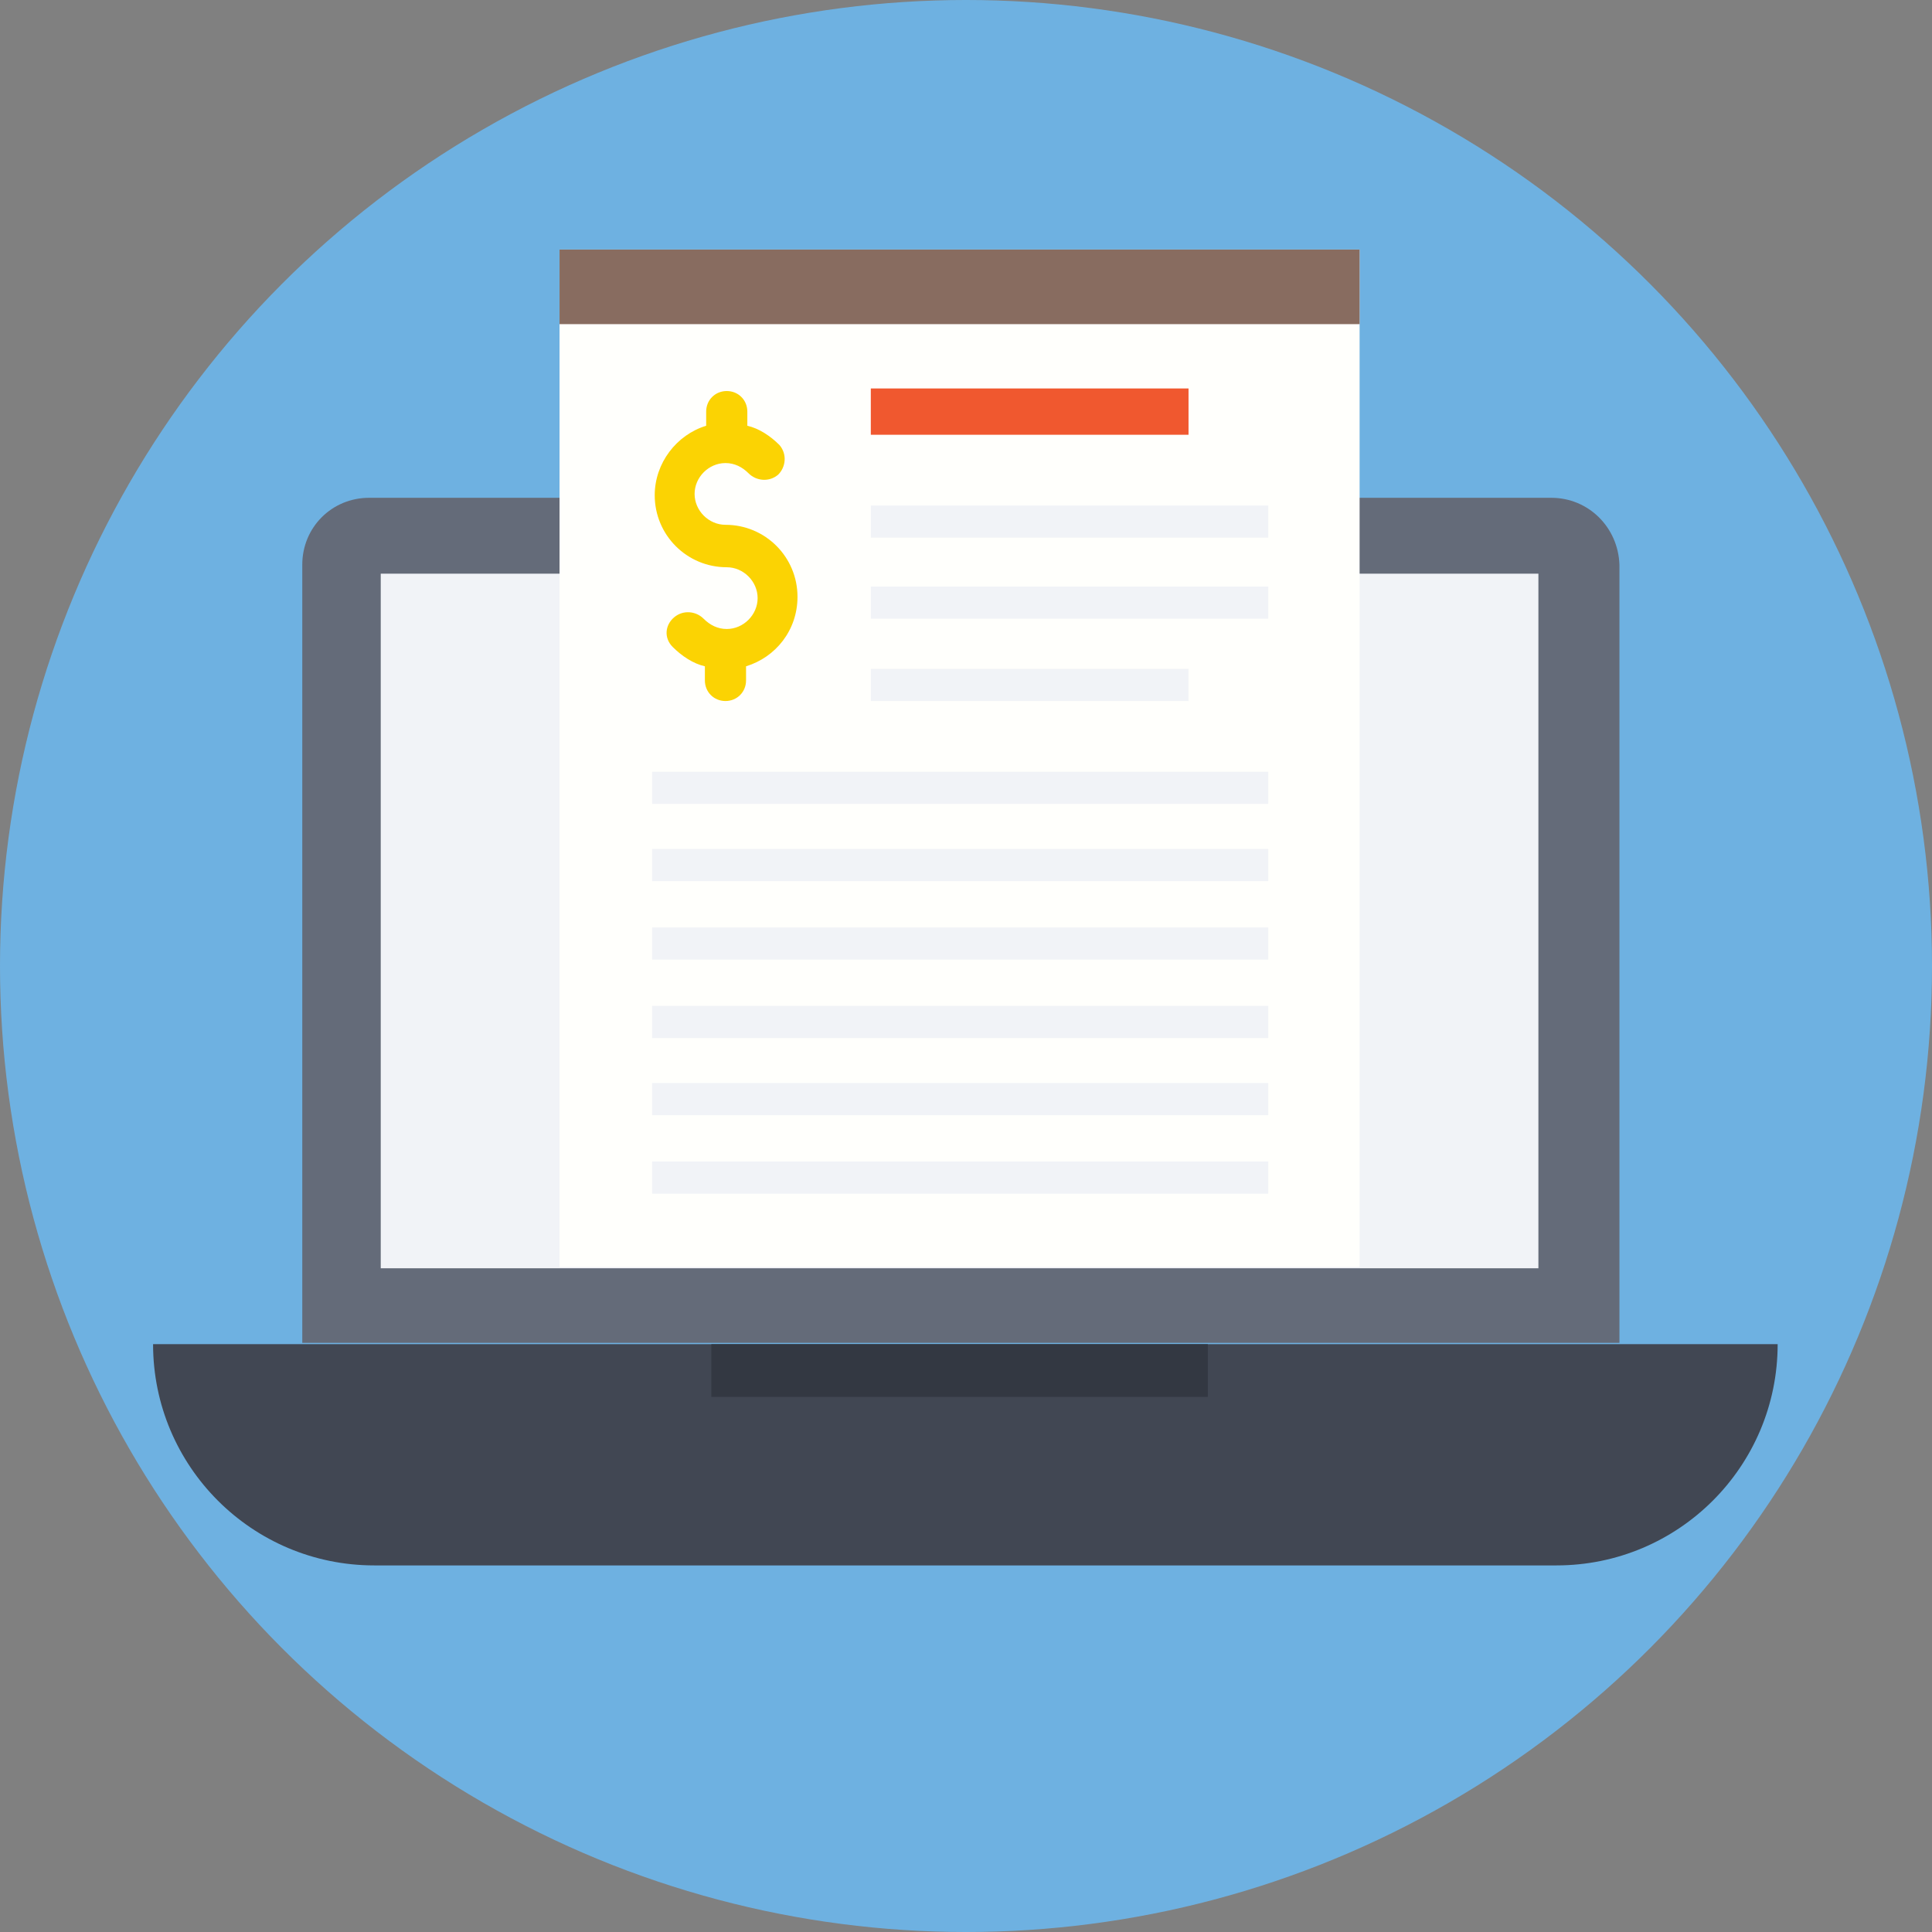 <?xml version="1.0" encoding="iso-8859-1"?>
<!-- Generator: Adobe Illustrator 19.0.0, SVG Export Plug-In . SVG Version: 6.00 Build 0)  -->
<svg xmlns="http://www.w3.org/2000/svg" xmlns:xlink="http://www.w3.org/1999/xlink" version="1.1" id="Capa_1" x="0px" y="0px" viewBox="0 0 509.287 509.287" style="enable-background:new 0 0 509.287 509.287;" xml:space="preserve">
<rect x="0" y="0" width="509.287" height="509.287" fill="#808080" stroke="none"/>
<circle style="fill:#6EB1E1;" cx="254.644" cy="254.644" r="254.644"/>
<path style="fill:#646B79;" d="M408.922,131.221H97.314c-9.833,0-17.632,7.799-17.632,17.632v205.139h347.211V148.853  C426.554,139.02,418.755,131.221,408.922,131.221z"/>
<rect x="100.366" y="151.226" style="fill:#F1F3F7;" width="305.166" height="183.099"/>
<path style="fill:#414753;" d="M40.35,354.331c0,32.212,26.109,58.321,58.321,58.321h311.608c32.212,0,58.321-26.109,58.321-58.321  L40.35,354.331L40.35,354.331z"/>
<rect x="187.507" y="354.331" style="fill:#333842;" width="130.882" height="13.902"/>
<rect x="147.497" y="65.78" style="fill:#FFFFFC;" width="210.903" height="268.207"/>
<rect x="147.497" y="65.78" style="fill:#886C60;" width="210.903" height="19.666"/>
<path style="fill:#FBD303;" d="M210.225,157.33c0-10.511-8.477-18.988-18.988-18.988c-4.408,0-8.138-3.73-8.138-8.138  c0-4.408,3.73-8.138,8.138-8.138c2.374,0,4.408,1.017,6.103,2.713c2.034,2.034,5.425,2.374,7.799,0.339  c2.034-2.034,2.374-5.425,0.339-7.799c-2.374-2.374-5.425-4.408-8.477-5.086v-3.73c0-3.052-2.374-5.425-5.425-5.425  s-5.425,2.374-5.425,5.425v3.73c-7.799,2.374-13.563,9.833-13.563,18.31c0,10.511,8.477,18.988,18.988,18.988  c4.408,0,8.138,3.73,8.138,8.138c0,4.408-3.73,8.138-8.138,8.138c-2.374,0-4.408-1.017-6.103-2.713  c-2.034-2.034-5.425-2.374-7.799-0.339c-2.374,2.034-2.713,5.425-0.339,7.799c2.374,2.374,5.425,4.408,8.477,5.086v3.73  c0,3.052,2.374,5.425,5.425,5.425s5.425-2.374,5.425-5.425v-3.73C204.461,173.266,210.225,166.146,210.225,157.33z"/>
<rect x="229.552" y="102.4" style="fill:#F0582F;" width="83.751" height="12.207"/>
<g>
	<rect x="229.552" y="133.256" style="fill:#F1F3F7;" width="104.774" height="8.477"/>
	<rect x="229.552" y="154.617" style="fill:#F1F3F7;" width="104.774" height="8.477"/>
	<rect x="229.552" y="176.318" style="fill:#F1F3F7;" width="83.751" height="8.477"/>
	<rect x="171.91" y="203.444" style="fill:#F1F3F7;" width="162.416" height="8.477"/>
	<rect x="171.91" y="223.788" style="fill:#F1F3F7;" width="162.416" height="8.477"/>
	<rect x="171.91" y="244.472" style="fill:#F1F3F7;" width="162.416" height="8.477"/>
	<rect x="171.91" y="265.155" style="fill:#F1F3F7;" width="162.416" height="8.477"/>
	<rect x="171.91" y="285.499" style="fill:#F1F3F7;" width="162.416" height="8.477"/>
	<rect x="171.91" y="306.183" style="fill:#F1F3F7;" width="162.416" height="8.477"/>
</g>
<g>
</g>
<g>
</g>
<g>
</g>
<g>
</g>
<g>
</g>
<g>
</g>
<g>
</g>
<g>
</g>
<g>
</g>
<g>
</g>
<g>
</g>
<g>
</g>
<g>
</g>
<g>
</g>
<g>
</g>
</svg>
